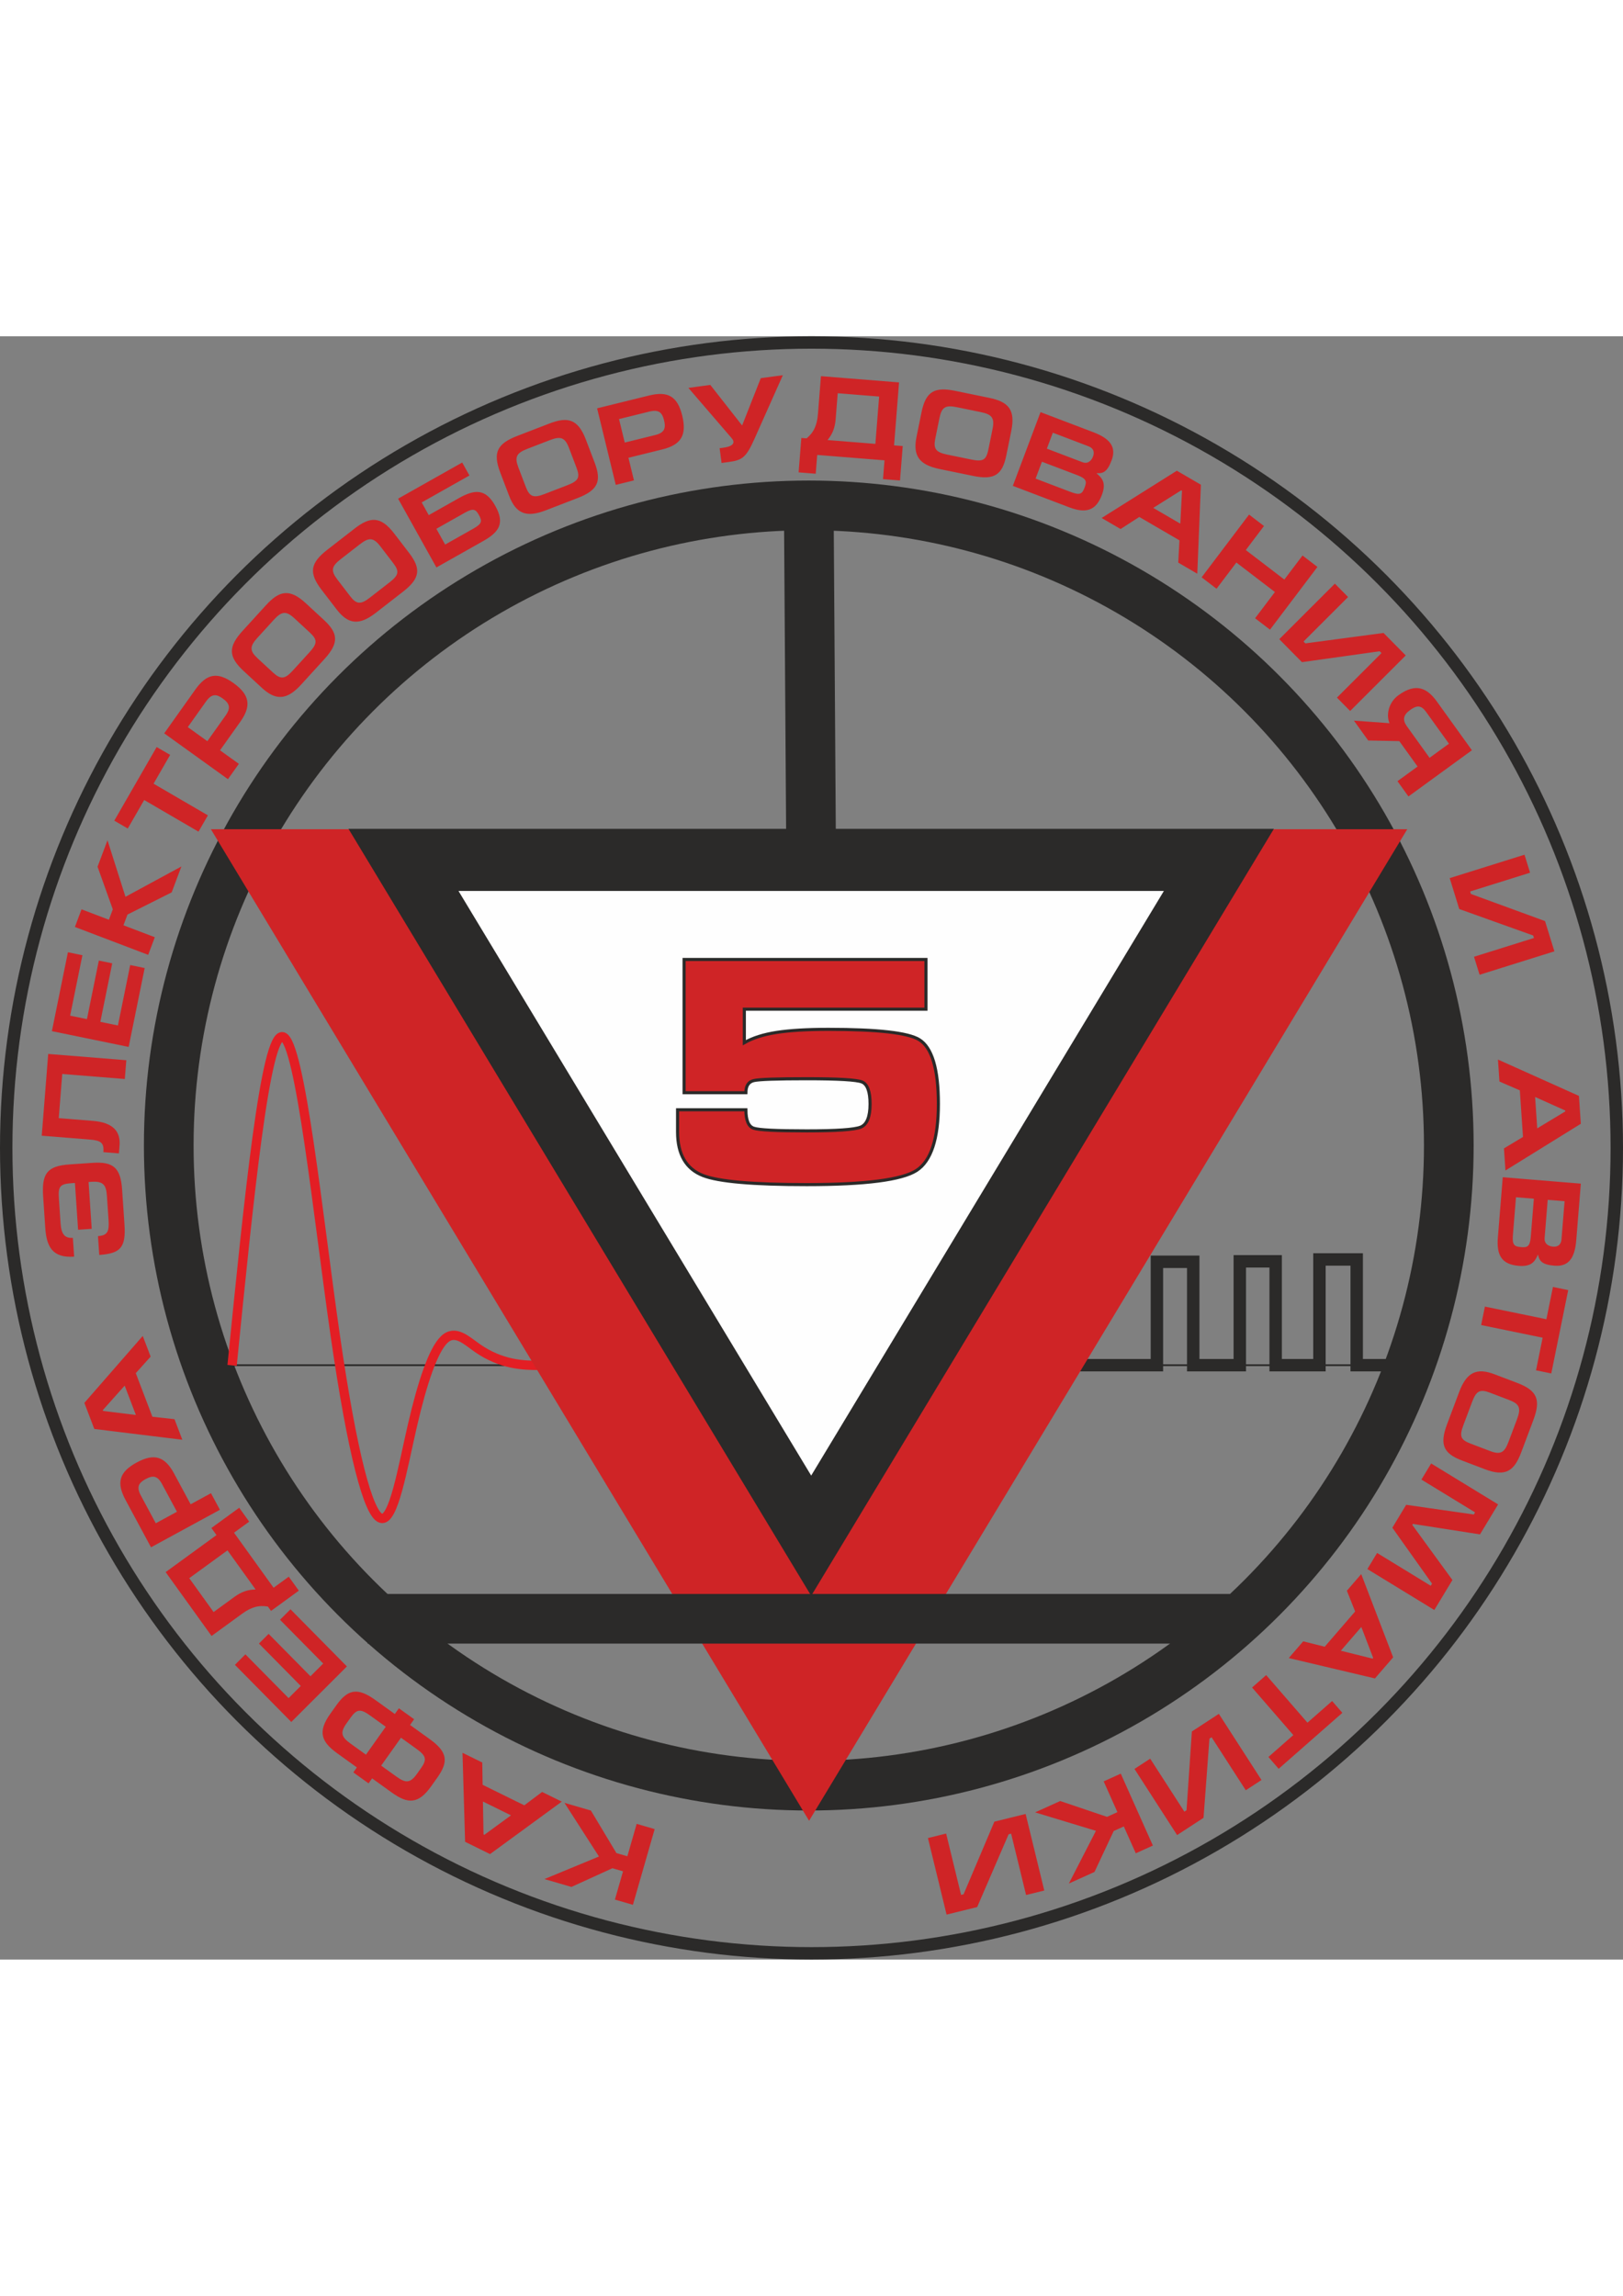 <svg clip-rule="evenodd" fill-rule="evenodd" height="297mm" image-rendering="optimizeQuality" shape-rendering="geometricPrecision" text-rendering="geometricPrecision" viewBox="1316.815 4620.235 18441.11 18441.11" width="210mm" xmlns="http://www.w3.org/2000/svg"><rect x="1316.815" y="4620.235" width="18441.11" height="18441.11" fill="#808080" stroke="none"/><path d="m8303.6 22380.02 204.55 59.5 247.27-860.28-204.55-59.5-105.82 368.16-124.45-36.2-289.74-483.21-300.67-87.45 392.23 609.72-619.78 256.29 306.83 89.24 465.65-212.46 120.76 35.13zm-827.07-1222.76-202.32 151.86-473.61-232.96-3.95-253.32-224.71-110.52 29.57 1011.37 283.48 139.44 815.09-595.91zm-353.34 265.72-303.24 221.43-9.21-4.53-6.74-373.9zm-1648.58-689.29-175.3-126.09c-103.31-74.3-120.58-123.21-45.23-229.23l44.77-62.98c70.12-98.67 112.03-106.61 222.63-27.05l178.44 128.34zm29.97 326.11 40.29-56.69 224.34 161.36c179.48 129.08 299.95 134.84 445.43-69.86l70.88-99.72c129.06-181.58 117.33-291.53-85.1-437.14l-224.34-161.34 46.26-65.09-173.22-124.58-46.25 65.09-222.26-159.86c-202.43-145.59-313.23-120.59-442.3 60.99l-70.12 98.67c-145.48 204.69-98.26 317.96 81.21 447.05l222.26 159.85-40.29 56.69zm143.24-201.54 225.31-317.01 177.39 127.59c110.6 79.55 118.48 121.7 48.35 220.37l-45.51 64.04c-75.34 106.01-127.98 104.64-231.29 30.35zm-389.31-1126.84-640.83-649.16-119.24 119.1 490.79 497.17-144.72 144.58-475.42-481.62-110.13 110.02 475.42 481.61-138.34 138.21-490.79-497.17-119.24 119.11 640.84 649.17zm-897.57-679.93 35.34 49.13 315.93-229.95-114.29-158.9-172.51 125.56-449.63-625.18 172.51-125.55-113.54-157.87-315.93 229.94 57.9 80.5-577.82 420.54 521.82 725.54 345.03-251.11c102.88-74.89 188.01-101.81 295.19-82.65zm-459.41-638.78 319.56 444.32c-89.31 1.29-161.34 26.63-240.31 84.11l-236.95 172.45-276.7-384.72zm-418.65-523.41-188.69-350.64c-104.43-194.05-226.74-231.61-425.28-123.5-197.4 107.49-231.98 227.57-125.12 426.15l288.84 536.74 782.86-426.31-101.36-188.37zm-395.94 215.61-169.15-314.34c-53.13-98.71-24.22-145.27 52.49-187.05 84.61-46.07 136.48-39.11 187.78 56.22l169.15 314.33zm212.48-1182.4-250.93-27.55-188.83-495.15 168.69-188.11-89.59-234.92-663.45 760.49 113.02 296.37 1000.23 122.59zm-438.6-47.73-371.93-45.8-3.67-9.63 248.34-278.27zm-656.64-2104.29 154.86-10.58-35.92-531.7 34.56-2.37c135.65-9.27 165.91 39.11 174.17 161.41l18.52 274.22c8.61 127.45-11.37 174.08-120.16 181.51l14.43 213.71c236.77-16.18 304.43-80.3 286.61-344.21l-26.87-397.81c-16.7-247.17-98.78-320.47-336.83-304.19l-259.79 17.75c-257.23 17.59-318.21 104.53-300.48 367.16l23.83 352.75c14.26 211.12 78.6 345.12 328.15 328.05l-14.43-213.7c-89.59 6.12-131.2-38.88-139.54-162.48l-18.52-274.21c-9.66-142.9 3.61-174.86 143.11-184.38l38.39-2.63zm-413.11-1068.36 540.88 43.34c129.15 10.35 168.43 34.2 159.77 143.54l176.46 14.13 7.13-90.03c12.63-159.51-74.55-260.99-302.16-279.23l-388.71-31.14 39.72-501.65 710.94 56.95 16.9-213.51-887.4-71.1zm987.67-1008.44 182.05-896.36-164.63-33.83-139.43 686.48-199.82-41.07 135.06-665-152.07-31.25-135.06 664.99-191.03-39.26 139.43-686.48-164.64-33.84-182.05 896.35zm-535.51-1563.22-75.33 200.36 832.65 316.77 75.33-200.34-356.34-135.58 45.83-121.89 501.99-251.86 110.72-294.49-635.56 344.5-204.35-641.98-112.99 300.53 173.26 483.93-44.47 118.28zm372.25-1007.27 153.19 89.24 186.41-323.84 617.18 359.51 106.7-185.37-617.18-359.51 188.33-327.18-153.19-89.24zm1201.39-799.27 230.52-324.35c127.58-179.51 107.5-306.56-76.15-438.64-182.6-131.34-305.04-109.94-435.59 73.75l-352.88 496.5 724.17 520.84 123.84-174.25zm-366.25-263.42 206.65-290.76c64.9-91.33 119.18-85.6 190.13-34.57 78.26 56.28 94.8 106.24 32.13 194.41l-206.66 290.78zm969.58-618.74-174.84-161.39c-93.57-86.38-92.99-136.63-2.79-235.51l185.6-203.46c85.86-94.12 137.08-106.38 232.53-18.26l174.85 161.4c88.84 82.01 89.75 124.89-2.17 225.67l-190.8 209.16c-87.6 96.03-136.38 101.79-222.38 22.39zm576.33-599.33-206.04-190.2c-184.29-170.13-301.94-140.39-451.12 23.14l-264.52 289.97c-163.92 179.69-168.15 293.13 11.42 458.88l206.03 190.21c158.77 146.55 284.69 140.21 446.01-36.63l264.52-289.97c168.25-184.45 157.2-294.47-6.3-445.4zm299.56-268.43-145.03-188.94c-77.62-101.11-68.56-150.53 37.04-232.56l217.26-168.77c100.52-78.07 153.06-81.39 232.24 21.75l145.04 188.95c73.69 96.01 67.35 138.42-40.26 222.02l-223.36 173.49c-102.55 79.67-151.59 77.01-222.93-15.94zm669.19-492.1-170.91-222.65c-152.87-199.16-273.84-189.96-448.46-54.32l-309.66 240.54c-191.89 149.06-215.22 260.12-66.27 454.16l170.91 222.65c131.7 171.57 256.86 186.85 445.7 40.16l309.66-240.54c196.96-153 204.66-263.31 69.03-440zm-125-616.56 435.26 781.17 529.26-298.42c184.62-104.1 250.04-203.11 140.28-400.09-111-199.23-234.07-190.49-417.58-87.03l-339.03 191.18-80.28-144.09 542.68-305.99-82.16-147.46zm434.73 342.14 327.86-184.87c96.22-54.25 121.97-31.79 155.21 27.87 38.26 68.66 37.37 98.74-62.21 154.89l-321.14 181.07zm1017.07-473.52-85-222.87c-45.48-119.28-22.7-164 101.86-212.08l256.29-98.9c118.57-45.76 169.85-33.76 216.25 87.92l85 222.88c43.19 113.24 25 152.04-101.93 201.03l-263.48 101.68c-120.97 46.69-167.18 29.98-208.99-79.66zm781.47-278.09-100.16-262.64c-89.59-234.93-208.09-261.06-414.08-181.56l-365.27 140.96c-226.36 87.35-280.4 186.99-193.11 415.89l100.16 262.65c77.18 202.39 192.72 253.17 415.48 167.2l365.27-140.97c232.34-89.66 271.2-193.1 191.71-401.53zm384.02-55.09 384.96-94.92c213.05-52.53 280.12-162.07 226.37-382.65-53.44-219.32-160.17-283.35-378.18-229.59l-589.29 145.3 211.93 869.78 206.81-50.99zm-107.19-439.89 345.11-85.1c108.38-26.72 145.84 13.2 166.61 98.42 22.9 93.99 3.08 142.72-101.57 168.54l-345.1 85.09zm1610.91-464.59-212.17 537.47-361.27-460.55-249.2 33.42 491.03 570.71c12.21 13.99 19.16 27.37 20.68 38.89 3.9 29.42-23.39 57.81-114.94 70.09l-41.96 5.63 22.21 167.55 82.65-11.08c151.3-20.29 196.57-49.8 291.25-262.97l322.19-722.74zm520.77 683.94-60.08-4.81-30.97 391.04 194.36 15.57 16.9-213.53 764.65 61.27-16.9 213.52 193.08 15.47 30.96-391.03-98.46-7.89 56.62-715.18-887.4-71.1-33.81 427.05c-10.08 127.34-44.93 209.99-128.95 279.62zm781.28 62.6-543.44-43.54c56.95-69.22 84.5-140.8 92.24-238.55l23.22-293.28 470.55 37.7zm680.47-58.88 47.5-233.89c25.42-125.16 68.54-150.54 199.25-123.67l268.95 55.28c124.42 25.57 161.24 63.42 135.31 191.11l-47.51 233.9c-24.14 118.83-60.21 141.71-193.42 114.32l-276.48-56.82c-126.94-26.1-156.97-65.18-133.6-180.23zm807.5 188.36 55.98-275.62c50.07-246.52-35.86-332.67-252.02-377.09l-383.31-78.79c-237.54-48.82-336.37 5.95-385.16 246.14l-55.98 275.61c-43.14 212.39 27.12 317.71 260.88 365.75l383.31 78.79c243.81 50.11 331.88-16.08 376.3-234.79zm528.38-256.3 405.53 154.28c55.19 21 70.54 64.08 51.48 114.78-20.87 55.51-64.36 87.26-118.35 66.72l-406.72-154.74zm-454.62 603.73 640.68 243.75c188.37 71.66 303.3 39.51 370.91-140.31 49.46-131.56 10.28-187.85-62.06-247.12 75.35 3.85 122.24-11.42 173.06-146.6 58.08-154.49-23.03-248.81-207.79-319.11l-599.9-228.23zm330.75-274.24 406.72 154.74c103.19 39.26 102.64 73.53 78.59 137.5-27.68 73.63-51.15 92.29-157.93 51.66l-399.53-152zm893.79 764.67 212.39-137.22 456.23 265.76-13.7 252.97 216.45 126.1 40.94-1010.98-273.07-159.07-854.59 537zm370.97-240.16 317.91-199.51 8.88 5.17-19.31 373.45zm1258.15 205.8-169.48-129.7-538.97 712.74 169.48 129.69 225.22-297.83 437.96 335.14-225.21 297.84 169.47 129.68 538.96-712.74-169.47-129.68-206.58 273.18-437.96-335.14zm955.56 806.77-150.04-151.98-631.67 631.01 257.6 260.95 882.97-123.74 20.78 21.07-506.05 505.53 150.04 151.99 631.66-631.02-252.18-255.45-888.38 118.24-20.79-21.06zm1146.17 1666.31-220.32 160.35-257.15-357.54c-52.63-73.18-41.93-128.75 34.97-184.72 75.87-55.21 125.95-58.23 181.6 19.15zm-356.46 259.43-228.63 166.41 124.81 173.54 721.24-524.93-396.25-550.95c-108.27-150.54-234.56-222.67-439.3-73.65-110.15 80.16-141.81 221.07-101.12 317.27l-404.13-29.19 162.41 225.82 353.45 7.14zm1278.18 1206.16-63.27-204.53-850.01 266.08 108.62 351.14 839.91 300.62 8.77 28.34-680.99 213.16 63.27 204.52 850.01-266.06-106.33-343.76-842.2-308.02-8.77-28.32zm-348.04 2372.27 231.78 100.56 35.74 529.12-216.22 129.88 16.95 251.05 856.43-530.6-21.39-316.71-920.16-413.05zm405.25 175.36 342.1 153.8.69 10.3-318.7 192.52zm334.88 1184.34-35.24 434.71c-4.79 59.15-41.71 85.91-95.41 81.5-58.8-4.82-101.16-38.08-96.47-95.96l35.34-435.98zm-702.48-272.52-55.67 686.77c-16.36 201.92 46.14 304.14 236.63 319.76 139.35 11.43 182.29-42.01 218.9-128.34 17.16 73.92 44.72 115.01 187.91 126.76 163.65 13.42 231.32-91.08 247.37-289.13l52.12-643.05zm353.45 243.89-35.33 435.99c-8.97 110.61-41.87 119.55-109.63 114-77.99-6.4-102.3-23.92-93.02-138.38l34.71-428.28zm390.23 1038.26-173.44-35.65-74.46 366.64-698.76-143.61-42.62 209.86 698.75 143.61-75.23 370.43 173.44 35.65zm-892.94 1164.16 221.95 84.44c118.78 45.18 136.82 92.05 89.63 217.59l-97.11 258.28c-44.92 119.48-87.94 150.03-209.11 103.92l-221.97-84.45c-112.77-42.9-129.47-82.37-81.38-210.29l99.83-265.53c45.83-121.91 88.97-145.5 198.16-103.96zm-313.52 771.92 261.56 99.51c233.95 89.01 332.19 17.39 410.23-190.2l138.39-368.12c85.76-228.11 47.77-334.99-180.18-421.72l-261.56-99.51c-201.56-76.68-316.11-23.69-400.51 200.8l-138.39 368.12c-88.03 234.15-37.11 332.15 170.46 411.12zm410 498.4-760.76-465.04-110.58 183.04 609.48 372.58-14.65 24.27-768.03-110.13-157.2 260.25 450.94 635.02-14.66 24.26-609.48-372.58-110.57 183.06 760.76 465.05 205.83-340.74-456.27-626.21 6.66-11.02 762.69 118.94zm-1718.42 980.78 93.81 235.74-345.66 400.45-244.35-61.36-164 189.99 979.13 231.54 206.9-239.68-362.67-945.69zm164.33 411.86 134.66 351.75-6.73 7.79-360.89-89.66zm-215.51 975.23-116.41-134.16-280.24 246.09-469.01-540.48-160.41 140.86 469.01 540.49-283.14 248.63 116.42 134.15zm-1097.52 879.6 178.64-116.55-484.4-751.33-306.71 200.1-60.7 894.73-24.75 16.14-388.08-601.92-178.64 116.56 484.4 751.33 300.26-195.9 67.15-898.94 24.75-16.15zm-1249.69 715.99 194.23-87.77-364.77-816.89-194.23 87.77 156.1 349.6-118.17 53.39-531.71-179.86-285.5 129.01 691.23 209.62-307.75 598.8 291.36-131.65 218.4-465.07 114.67-51.82zm-1246.57 473.96 206.81-50.99-211.94-869.76-355.05 87.55-349.74 824.91-28.65 7.07-169.79-696.82-206.8 51 211.93 869.76 347.59-85.7 357.2-826.76 28.65-7.07z" fill="#cf2426" fill-rule="nonzero"/><g stroke-miterlimit="22.926"><g fill="none"><circle cx="10506.37" cy="13813.82" r="7272.17" stroke="#2b2a29" stroke-width="564.44"/><path d="m13583.55 16309.22h878.42v-1174.74h412.75v1174.74h529.17v-1180.04h407.46v1180.04h497.41v-1201.2h423.34v1201.2h418.04" stroke="#2b2a29" stroke-width="141.11"/><path d="m3463.17 16309.22h13956.77" stroke="#2b2a29" stroke-width="20"/><path d="m3953.82 16311.25c189.6-1892.47 379.19-3784.95 576.31-3732.82 197.11 52.12 401.71 2048.85 595.74 3392.94 194.03 1344.08 377.48 2035.52 520.06 2077.05 142.57 41.53 244.28-566.86 356.96-1054.66 112.66-487.8 236.31-855.02 360.68-975.13 124.36-120.1 249.45 6.91 378.58 96.86 129.12 89.95 262.28 142.86 387.38 169.31 125.09 26.45 242.1 26.45 300.62 26.45h58.51" stroke="#e31e24" stroke-width="105.83"/><path d="m10509.86 19777.5-2617.28-4337.58-2617.28-4337.59h10469.12l-2617.28 4337.59z" stroke="#cf2426" stroke-width="1763.89"/></g><path d="m10533.81 18246.17-2316.18-3838.57-2316.18-3838.57h9264.71l-2316.18 3838.57z" fill="#fefefe" stroke="#2b2a29" stroke-width="705.56"/><path d="m10533.81 10619.03-27.44-4077.38m-5013.39 12648.42h9800.18" fill="none" stroke="#2b2a29" stroke-width="564.44"/><path d="m9089.77 13213.61v-1513.42h2748.13v564.45h-2063.75v381c96.43-55.27 219.31-94.08 368.66-117.01 149.34-22.93 345.13-34.69 587.37-34.69 559.74 0 903.11 38.81 1030.11 116.42 145.81 89.37 218.72 332.79 218.72 730.25s-82.9 649.7-248.71 756.7c-165.8 107.01-581.49 160.52-1247.06 160.52-609.13 0-1001.89-34.1-1178.28-102.9-192.85-75.25-289.28-240.47-289.28-495.65v-251.64h776.11c0 119.35 29.4 189.32 88.2 209.31 58.79 20.58 259.88 30.57 603.25 30.57 336.31 0 540.33-14.11 612.06-42.33 71.74-28.81 107.6-116.42 107.6-262.82 0-142.29-30.57-225.19-91.72-250.47-61.15-24.69-270.46-37.04-627.94-37.04-341.02 0-541.52 7.05-601.49 21.16-59.97 14.12-89.96 59.98-89.96 137.59z" fill="#cf2426" fill-rule="nonzero" stroke="#2b2a29" stroke-width="35.28"/><circle cx="10537.37" cy="13840.79" fill="none" r="9150" stroke="#2b2a29" stroke-width="141.11"/></g></svg>